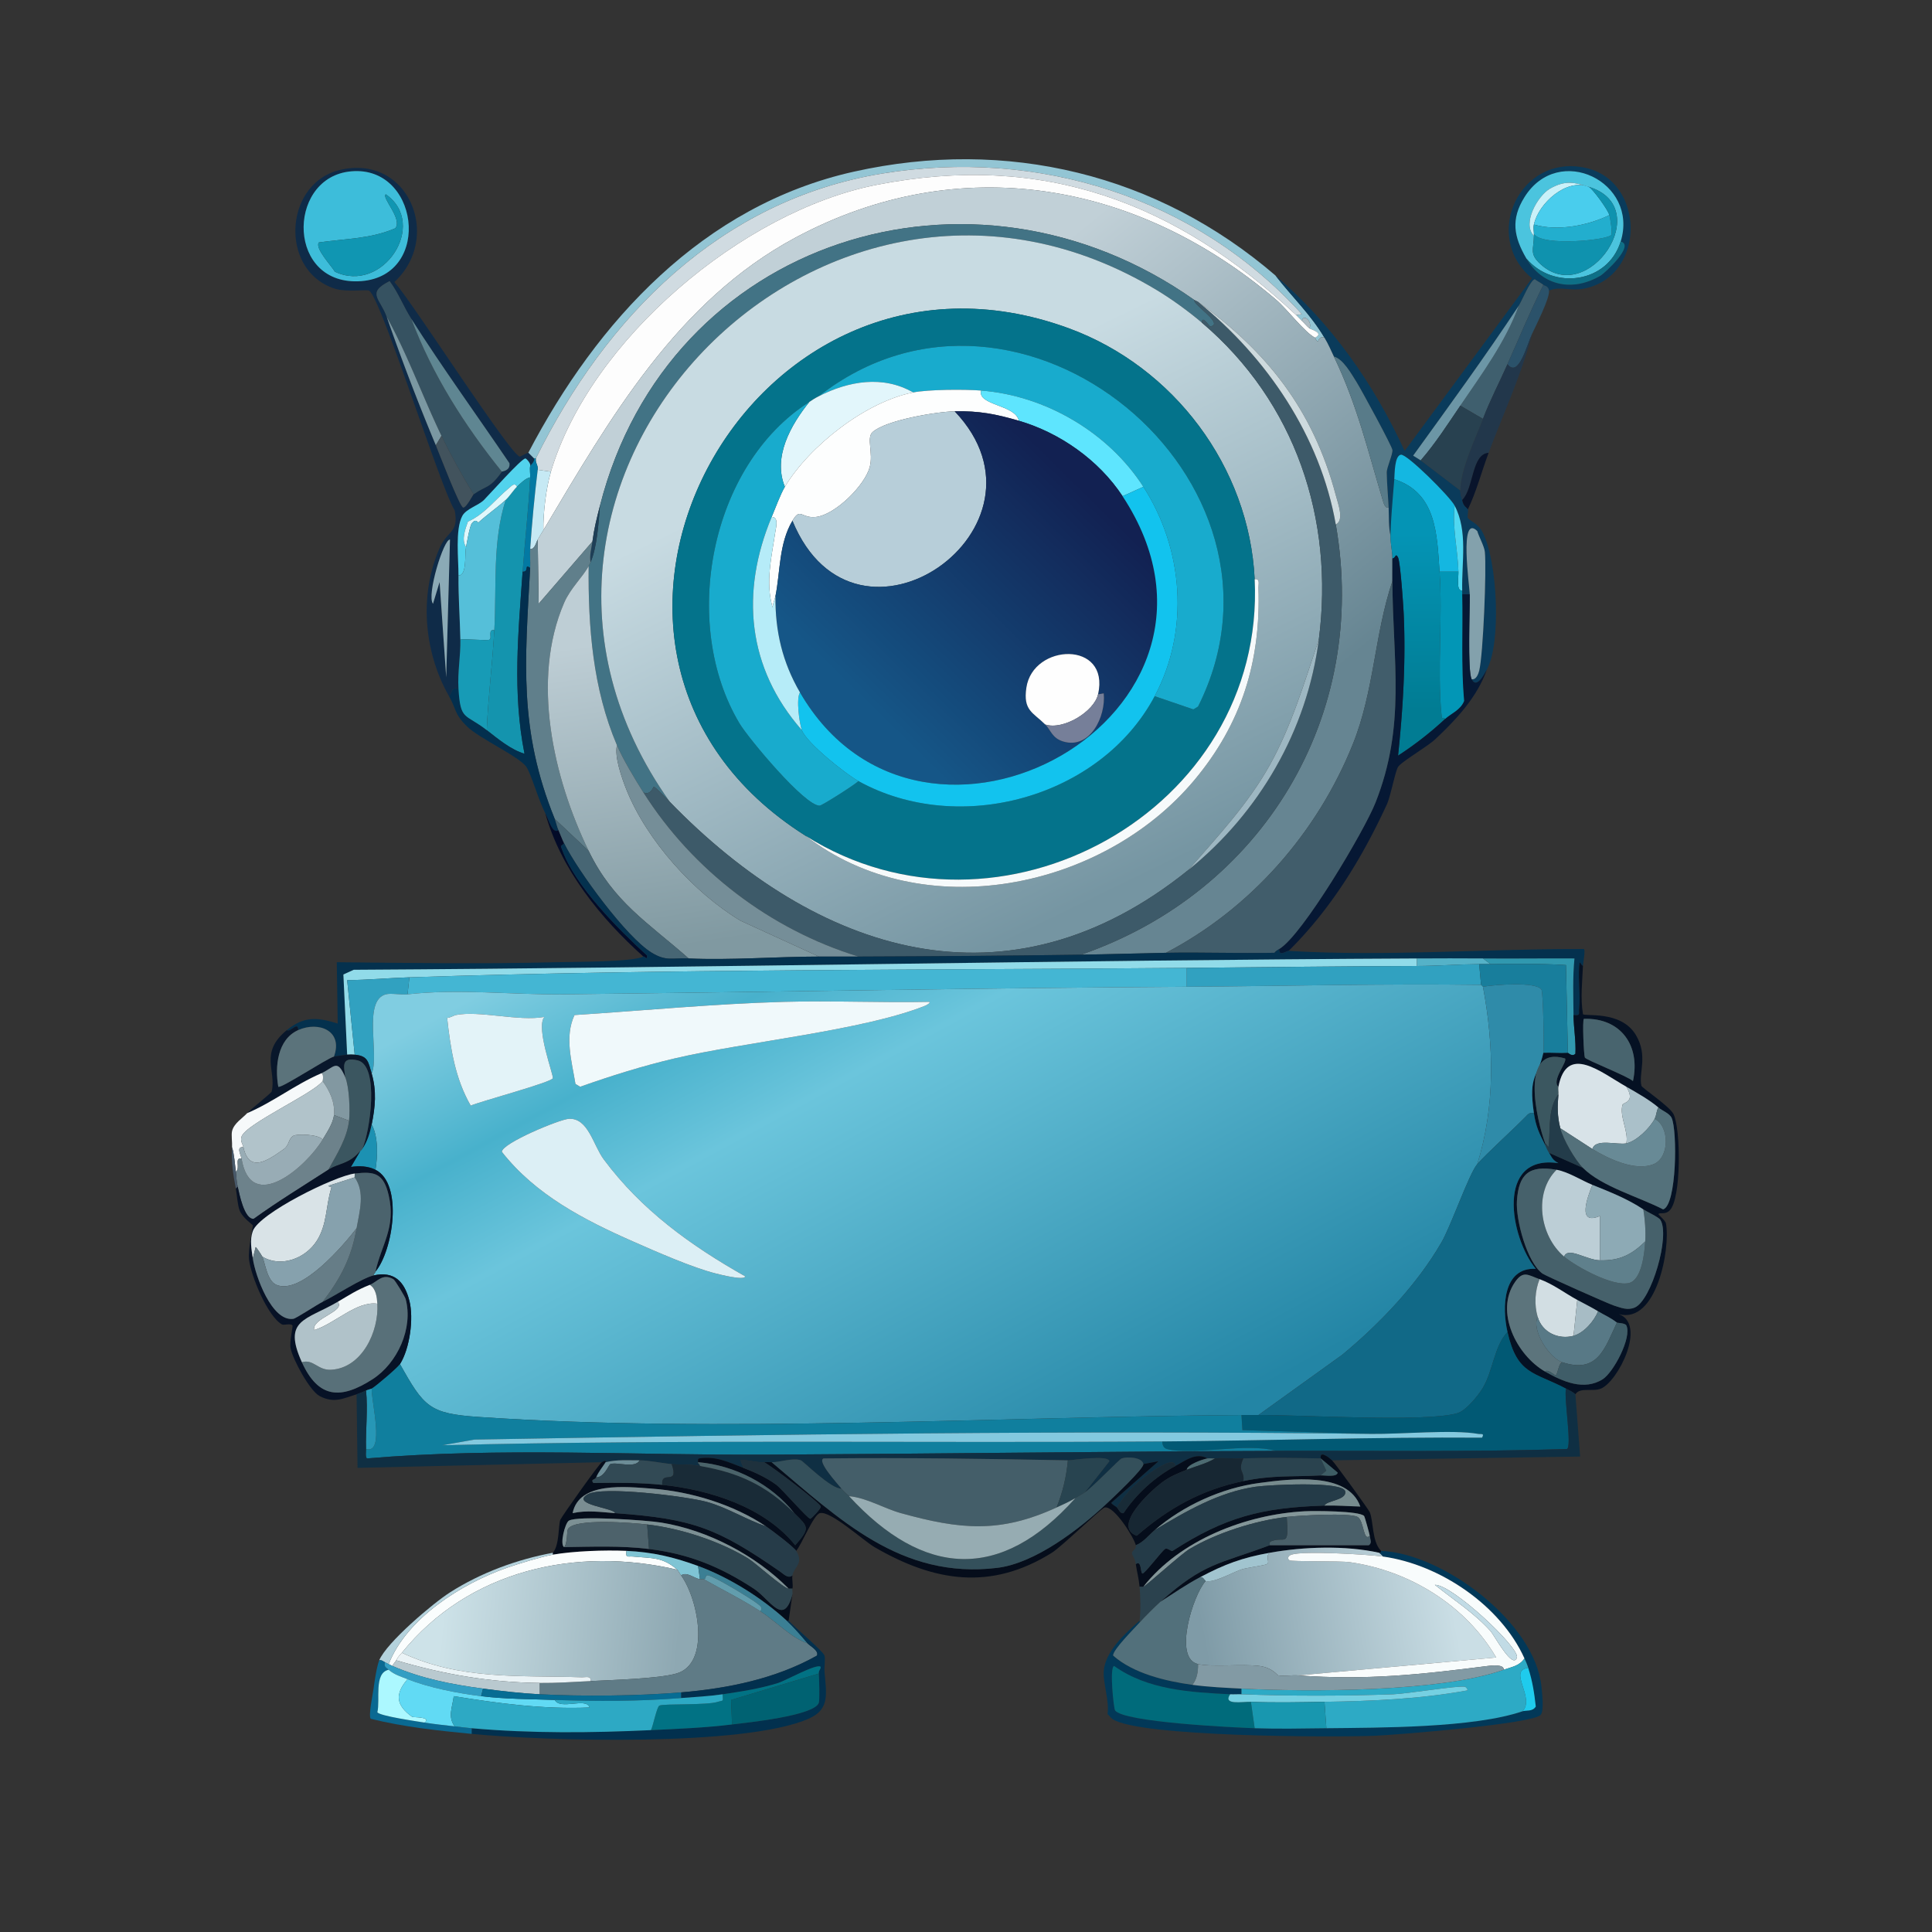 <svg xmlns="http://www.w3.org/2000/svg" width="1024" height="1024"><rect width="100%" height="100%" fill="#333333" stroke="none"/><defs><linearGradient id="a" x1="415.871" x2="615.483" y1="186.141" y2="431.112" gradientUnits="userSpaceOnUse"><stop offset="15.19%" style="stop-color:#c1d0d7"/><stop offset="100%" style="stop-color:#668592"/></linearGradient></defs><defs><linearGradient id="b" x1="438.637" x2="587.667" y1="167.102" y2="473.812" gradientUnits="userSpaceOnUse"><stop offset="19.355%" style="stop-color:#c8dbe2"/><stop offset="100%" style="stop-color:#7595a2"/></linearGradient></defs><defs><linearGradient id="c" x1="571.704" x2="458.293" y1="256.601" y2="372.281" gradientUnits="userSpaceOnUse"><stop offset="0%" style="stop-color:#122152"/><stop offset="100%" style="stop-color:#155687"/></linearGradient></defs><defs><linearGradient id="d" x1="751.439" x2="752.604" y1="282.709" y2="376.701" gradientUnits="userSpaceOnUse"><stop offset="0%" style="stop-color:#0494b5"/><stop offset="100%" style="stop-color:#017c93"/></linearGradient></defs><defs><linearGradient id="e" x1="351.394" x2="376.615" y1="335.506" y2="499.579" gradientUnits="userSpaceOnUse"><stop offset="0%" style="stop-color:#beced5"/><stop offset="100%" style="stop-color:#8099a1"/></linearGradient></defs><defs><linearGradient id="f" x1="392.669" x2="575.487" y1="451.09" y2="786.503" gradientUnits="userSpaceOnUse"><stop offset="0%" style="stop-color:#80cde1"/><stop offset="18.586%" style="stop-color:#48b1cc"/><stop offset="34.555%" style="stop-color:#6bc5dc"/><stop offset="100%" style="stop-color:#2385a5"/></linearGradient></defs><defs><linearGradient id="g" x1="768.436" x2="637.785" y1="843.655" y2="868.541" gradientUnits="userSpaceOnUse"><stop offset="0%" style="stop-color:#cadee5"/><stop offset="100%" style="stop-color:#7f9ba7"/></linearGradient></defs><defs><linearGradient id="h" x1="234.635" x2="360.09" y1="854.146" y2="865.855" gradientUnits="userSpaceOnUse"><stop offset="0%" style="stop-color:#cde2e8"/><stop offset="100%" style="stop-color:#8ea8b2"/></linearGradient></defs><path fill="#93c5d4" d="M676 146c8.928 11.537 18.618 20.54 26 33-2.796-1.141-3.299 2.008-3.5 2-.699-.029-1.389-1.943-1.5-2 5.106-2.56-2.259-4.359-3-5 1.825-2.917-2.892-8.165-4-4-1.083-.997-1.995-2.057-3-3l3-.5C633.762 104.51 550.103 78.399 467.5 92c-85.814 14.13-146.261 75.811-183.5 151h-1l-3-3c36.559-69.946 92.637-131.133 172.5-149 81.003-18.122 161.087 1.272 223.5 55"/><path fill="#d0dbe1" d="M687 167c-63.663-59.709-134.071-86.408-222.5-69-70.846 13.946-151.679 82.05-172.5 152l-7-1c.303-2.453-1.368-3.634-1-6 37.239-75.189 97.686-136.87 183.5-151 82.603-13.601 166.262 12.51 222.5 74.5z"/><path fill="#0a3b5b" d="M821 154c-.361-2.523-2.434-2.515-3-3-1.344-1.151-3.122-1.879-4.5-3-2.34.324-7.046 11.802-8.5 14-17.872 27.006-37.031 53.251-56 79.5l4 2.5 21 16c-.013 2.668.691 3.324 1 5 .667 3.619 2.335 3.738 3 5 .419.795-.42 3.748 0 4.5.988 1.769 5.189 2.422 8 8 7.651 15.186 9.844 58.325 2 72.5-1.509 2.728-5.444 10.25-8 5 2.425.5 3.608-2.94 4-4.5 2.138-8.509 3.941-53.963 3-63-.313-3.003-3.108-7.891-4-11-9.772-9.8-4.067 29.559-4 33.5h-4c-.015-.661.014-1.339 0-2-.331-15.358 3.091-31.433-4-45-2.529-4.838-25.373-27.553-28.5-27-3.44.609-3.276 10.176-3.5 13-.664 8.362-1.91 22.11-2 30-1.108-4.979-.772-9.964-1-15-.277-6.132-.906-12.403-1-18.5-.043-2.805 3.223-9.509 3-12-.181-2.027-16.537-32.092-19-36-2.488-3.948-7.151-12.366-12-13.5-1.868-3.886-2.643-6.022-5-10-7.382-12.46-17.072-21.463-26-33 29.949 25.782 52.021 57.173 68.5 93l67.5-91.5c-26.823-22.085-6.587-66.291 28.5-58.5 31.509 6.997 32.207 57.44-1 64-7.12 1.407-12.466-1.441-18.5 1m-12-17c8.31 14.342 24.366 18.043 39.5 9 1.996-1.193 18.287-16.105 10.5-18 9.73-31.47-32.903-52.527-51-23.5-7.369 11.82-5.654 21.015 1 32.5"/><path fill="#0f2b48" d="m280 240 3 3c.687 1.513-1.955 3.781-2 4 .552-1.194-1.959-3.939-2.5-4-1.958-.221-18.929 18.927-22 22-2.936 2.938-9.48 4.677-11.5 8.5-3.833 7.253-1.926 23.091-2 31.5-.1 11.425.764 22.643 1 34 .181 8.706-1.535 17.195-1 26-3.995-.761-3.203 1.8-5 4-12.962-22.738-16.223-52.721-5-78.5 4.141-9.511 10.32-7.885 8-20-7.844-12.571-39.583-114.43-45.5-116.5-1.637-.573-12.192.853-18-1-29.575-9.434-27.14-56.12 3-63 36.177-8.258 54.031 35.928 28.5 59.5 9.13 9.816 60.984 91.066 66.5 92.5.238.062 3.573-1.857 4.5-2M184.5 91c-32.707 4.582-32.301 60.988 7 58 38.276-2.91 30.466-63.248-7-58m20.5 77a1183 1183 0 0 0 26 68c1.72 4.118 12.7 32.815 14.5 33 1.656.17 5.136-6.744 5.5-7 6.95-4.892 8.411-2.76 15-12 .175-.245 4.604-.418 4-4.5-17.309-25.494-35.437-50.515-52-76.5-4.112-6.452-6.871-13.81-11.5-20-12.566 6.319-4.879 9.264-1.5 19m33.5 118c-3.296-.463-12.518 29.59-9 34l3.5-11.5 3.5 50.5z"/><path fill="#4bc4de" d="M859 128c-6.844 22.136-35.666 25.956-50 9-6.654-11.485-8.369-20.68-1-32.5 18.097-29.027 60.73-7.97 51 23.5m-46-3c-.09 7.338-2.538 9.468 3.5 15 25.315 23.196 61.41-30.2 25.5-41-6.941-2.087-11.95-3.89-20.5 1-6.345 3.628-15.005 18.424-8.5 25"/><path fill="#3dbdda" d="M184.5 91c37.466-5.248 45.276 55.09 7 58-39.301 2.988-39.707-53.418-7-58m20 12c-2.506 1.624 9.073 13.141 5 18-13.268 5.658-25.787 5.408-40.5 7.5-2.259 3.01 6.749 12.49 8.5 15.5 25.431 12.106 49.706-25.181 27-41"/><path fill="#fdfdfd" d="M687 167c1.005.943 1.917 2.003 3 3 1.38 1.27 2.475 2.681 4 4 .741.641 8.106 2.44 3 5-5.477-2.781-14.885-15.206-20.5-20-73.287-62.573-167.889-79.768-255-33-62.706 33.666-98.338 95.949-133.5 155-.186-8.962 1.481-22.537 4-31 20.821-69.95 101.654-138.054 172.5-152 88.429-17.408 158.837 9.291 222.5 69"/><path fill="#c9f1f9" d="M842 99c-11.65-4.713-26.585 8.752-29 20-.428 1.993.061 3.957 0 5-.019.331.004.668 0 1-6.505-6.576 2.155-21.372 8.5-25 8.55-4.89 13.559-3.087 20.5-1"/><path fill="#49cded" d="M842 99c1.967.796 10.253 12.105 11 15-11.715 5.725-27.814 8.655-40 5 2.415-11.248 17.35-24.713 29-20"/><path fill="#0f92ae" d="M813 125c.004-.332-.019-.669 0-1 4.63 6.823 39.372 3.188 41 .5.688-1.137-.504-8.578-1-10.5-.747-2.895-9.033-14.204-11-15 35.91 10.8-.185 64.196-25.5 41-6.038-5.532-3.59-7.662-3.5-15"/><path fill="url(#a)" d="M697 179c.111.057.801 1.971 1.5 2 .201.008.704-3.141 3.5-2 2.357 3.978 3.132 6.114 5 10 12.387 25.767 17.901 49.637 26 76.5.364 1.208 1.185 4.104 3 3.5.228 5.036-.108 10.021 1 15-.05 4.395.976 7.861 1 12 .023 3.988-.017 8.012 0 12-9.605 28.803-9.626 58.227-21 86.5-18.907 46.999-54.152 87.096-99 110.5-14.966.293-29.994.777-45 1 96.235-33.259 152.758-126.586 135-228 4.566-2.237 1.241-10.818 0-15.5-12.196-46.017-36.971-76.436-73-102.5-.394-.285-1.596-.715-2-1-117.927-83.256-278.948-32.464-315 109-1.755 6.887-3.048 11.809-4 19l-28.5 33-.5-34c.968-1.714 2.002-3.324 3-5 35.162-59.051 70.794-121.334 133.5-155 87.111-46.768 181.713-29.573 255 33 5.615 4.794 15.023 17.219 20.5 20" style="fill:url(#a)"/>/&gt;<path fill="#1096b2" d="M204.5 103c22.706 15.819-1.569 53.106-27 41-1.751-3.01-10.759-12.49-8.5-15.5 14.713-2.092 27.232-1.842 40.5-7.5 4.073-4.859-7.506-16.376-5-18"/><path fill="#22aece" d="M853 114c.496 1.922 1.688 9.363 1 10.5-1.628 2.688-36.37 6.323-41-.5.061-1.043-.428-3.007 0-5 12.186 3.655 28.285.725 40-5"/><path fill="#427385" d="M633 159c-1.008 2.333 16.133 12.781 8.5 14-.598.096-4.387-6.346-4.5-2-6.946-5.901-15.698-12.272-23.5-17C437.001 47.034 234.79 255.667 355 425c-1.886-1.944-7.852-8.13-8.5-8-.307.062-1.582 4.678-5.5 3-4.468-7.047-10.796-17.494-14-25-12.782-29.945-15.327-62.731-15-95 .345-.66.692-1.314 1-2 3.447-7.683 4.324-21.403 5-30 36.052-141.464 197.073-192.256 315-109"/><path fill="url(#b)" d="M637 171c49.55 42.101 70.26 104.035 62 168-7.647 22.554-14.342 45.559-26 66.5-11.507 20.669-27.661 37.893-43 55.5-96.181 77.652-197.232 44.146-275-36-120.21-169.333 82.001-377.966 258.5-271 7.802 4.728 16.554 11.099 23.5 17M427 443c61.957 47.92 157.352 28.623 206-29.5 25.063-29.944 35.315-63.024 34-102-.062-1.828 1.009-4.935-2-4.5-2.863-59.522-42.914-112.613-98.5-133C396.235 111.551 272.177 345.36 427 443" style="fill:url(#b)"/>/&gt;<path fill="#0e7087" d="M809 137c14.334 16.956 43.156 13.136 50-9 7.787 1.895-8.504 16.807-10.5 18-15.134 9.043-31.19 5.342-39.5-9"/><path fill="#3f5f6e" d="M818 151c-6.817 13.746-12.795 27.97-19 42-4.263 9.637-9.256 19.112-13 29l-12-7c11.441-16.839 24.019-33.788 31-53 1.454-2.198 6.16-13.676 8.5-14 1.378 1.121 3.156 1.849 4.5 3"/><path fill="#365261" d="M218 169c11.036 29.47 28.324 56.624 48 81-6.589 9.24-8.05 7.108-15 12-6.068-9.848-11.992-20.597-17-31-9.993-20.756-17.838-42.825-29-63-3.379-9.736-11.066-12.681 1.5-19 4.629 6.19 7.388 13.548 11.5 20"/><path fill="#2b526a" d="M821 154c.558 3.903-6.992 18.636-9 23-2.759 5.997-7.154 23.652-13 16 6.205-14.03 12.183-28.254 19-42 .566.485 2.639.477 3 3"/><path fill="#3d5a69" d="M635 160c36.446 29.412 64.801 71.176 73 118 17.758 101.414-38.765 194.741-135 228-39.326.585-78.662.846-118 1-46.763-14.356-87.856-45.769-114-87 3.918 1.678 5.193-2.938 5.5-3 .648-.13 6.614 6.056 8.5 8 77.768 80.146 178.819 113.652 275 36 37.472-30.253 62.807-74.044 69-122 8.26-63.965-12.45-125.899-62-168 .113-4.346 3.902 2.096 4.5 2 7.633-1.219-9.508-11.667-8.5-14 .404.285 1.606.715 2 1"/><path fill="#cddade" d="M708 278c-8.199-46.824-36.554-88.588-73-118 36.029 26.064 60.804 56.483 73 102.5 1.241 4.682 4.566 13.263 0 15.5"/><path fill="#6c96a6" d="M774 215c-6.683 9.835-13.183 20.001-21 29l-4-2.5c18.969-26.249 38.128-52.494 56-79.5-6.981 19.212-19.559 36.161-31 53"/><path fill="#04738b" d="M665 307c5.919 123.041-135.867 200.41-238 136-154.823-97.64-30.765-331.449 139.5-269 55.586 20.387 95.637 73.478 98.5 133m-231-97c-2.653 1.355-2.769 1.583-5 3-52.985 33.653-68.547 117.878-37 170.5 4.679 7.804 34.734 43.919 42.5 43.5 1.212-.065 18.277-10.861 20.5-13 53.103 29.378 128.3 8.952 157-45l20.5 7 2.5-1.5c60.301-120.378-94.79-247.832-201-164.5"/><path fill="#7b98a2" d="m234 231-3 5a1183 1183 0 0 1-26-68c11.162 20.175 19.007 42.244 29 63"/><path fill="#acbbc3" d="M694 174c-1.525-1.319-2.62-2.73-4-4 1.108-4.165 5.825 1.083 4 4"/><path fill="#5f8692" d="M266 250c-19.676-24.376-36.964-51.53-48-81 16.563 25.985 34.691 51.006 52 76.5.604 4.082-3.825 4.255-4 4.5"/><path fill="#22374b" d="M789 240c-9.099.582-7.833 18.922-14 25-.309-1.676-1.013-2.332-1-5 .055-11.226 7.952-27.31 12-38 3.744-9.888 8.737-19.363 13-29 5.846 7.652 10.241-10.003 13-16-5.568 21.706-15.164 42.134-23 63"/><path fill="#18abcd" d="M612 369c18.69-35.134 15.197-78.052-6-111-18.511-28.773-51.862-48.378-86-51-9.069-.697-27.926-.579-36 1-16.057-9.246-34.31-6.016-50 2 106.21-83.332 261.301 44.122 201 164.5l-2.5 1.5z"/><path fill="#587b89" d="M736 269c-1.815.604-2.636-2.292-3-3.5-8.099-26.863-13.613-50.733-26-76.5 4.849 1.134 9.512 9.552 12 13.5 2.463 3.908 18.819 33.973 19 36 .223 2.491-3.043 9.195-3 12 .094 6.097.723 12.368 1 18.5"/><path fill="#e2f6fb" d="M484 208c-25.108 4.91-54.954 28.301-68 50-6.506-15.784 3.153-32.824 13-45 2.231-1.417 2.347-1.645 5-3 15.69-8.016 33.943-11.246 50-2"/><path fill="#fdfefe" d="M520 207c-2.025 7.912 18.403 7.474 20 16-12.151-3.537-21.083-5.289-34-5-9.726.217-36.542 4.708-43.5 11-3.416 3.089.477 11.022-1.5 18.5-2.579 9.754-18.252 25.301-28.5 26.5-7.88.922-8.146-5.327-12.5 2-7.233 12.173-6.391 27.096-9 40-.31 1.531-1.402 3.966-1.5 6-3.934-13.514-.48-27.096 1.5-40.5.229-1.551 1.934-7.617-2-7.5 1.809-4.344 4.758-12.271 7-16 13.046-21.699 42.892-45.09 68-50 8.074-1.579 26.931-1.697 36-1"/><path fill="#5ee5fe" d="m606 258-11 5c-12.584-19.138-33.31-33.687-55-40-1.597-8.526-22.025-8.088-20-16 34.138 2.622 67.489 22.227 86 51"/><path fill="#18abcd" d="M429 213c-9.847 12.176-19.506 29.216-13 45-2.242 3.729-5.191 11.656-7 16-16.648 39.964-12.97 80.007 16 113 2.476 6.78 23.326 23.308 30 27-2.223 2.139-19.288 12.935-20.5 13-7.766.419-37.821-35.696-42.5-43.5-31.547-52.622-15.985-136.847 37-170.5"/><path fill="#284150" d="M786 222c-4.048 10.69-11.945 26.774-12 38l-21-16c7.817-8.999 14.317-19.165 21-29z"/><path fill="#b7ced9" d="M506 218c58.475 61.362-52.476 139.574-86 58 4.354-7.327 4.62-1.078 12.5-2 10.248-1.199 25.921-16.746 28.5-26.5 1.977-7.478-1.916-15.411 1.5-18.5 6.958-6.292 33.774-10.783 43.5-11"/><path fill="url(#c)" d="M540 223c21.69 6.313 42.416 20.862 55 40 76.102 115.741-105.885 216.16-171 104-9.293-16.007-13.171-32.387-13-51 2.609-12.904 1.767-27.827 9-40 33.524 81.574 144.475 3.362 86-58 12.917-.289 21.849 1.463 34 5m14 161c2.936 2.902 3.594 7.21 9.5 9 14.213 4.309 22.735-13.146 21.5-25.5l-3 .5c6.445-28.614-34.511-27.125-38-3.5-1.787 12.102 3.435 13.01 10 19.5" style="fill:url(#c)"/>/&gt;<path fill="#42535d" d="M251 262c-.364.256-3.844 7.17-5.5 7-1.8-.185-12.78-28.882-14.5-33l3-5c5.008 10.403 10.932 21.152 17 31"/><path fill="#09142b" d="M789 240c-3.731 9.935-6.388 20.385-11 30-.665-1.262-2.333-1.381-3-5 6.167-6.078 4.901-24.418 14-25"/><path fill="#14b7e1" d="M771 268c-1.345 11.77 1.66 23.159 2 35h-10c-1.385-19.767-1.576-41.782-24-49 .224-2.824.06-12.391 3.5-13 3.127-.553 25.971 22.162 28.5 27"/><path fill="#52d3ed" d="M281 247c-.332 1.62.095 4.129 0 6-2.394.416-5.291 3.331-7 5-1.19-2.484-2.845-.436-4 .5-7.268 5.891-12.862 13.843-22 18-1.415 4.039-3.564 9.375-1 13.5-.772 3.891.599 15.166-4 15 .074-8.409-1.833-24.247 2-31.5 2.02-3.823 8.564-5.562 11.5-8.5 3.071-3.073 20.042-22.221 22-22 .541.061 3.052 2.806 2.5 4"/><path fill="#0379a3" d="M285 249c-1.684 13.646-3.055 28.3-4 42-.227 3.294.182 6.699 0 10-3.385-2.45-.375 2.27-4 2 1.196-16.749 3.15-33.201 4-50 .095-1.871-.332-4.38 0-6 .045-.219 2.687-2.487 2-4h1c-.368 2.366 1.303 3.547 1 6"/><path fill="#c6e9f4" d="M292 250c-2.519 8.463-4.186 22.038-4 31-.998 1.676-2.032 3.286-3 5-.953 1.686-1.552 5.205-4 5 .945-13.7 2.316-28.354 4-42z"/><path fill="#1494ae" d="M281 253c-.85 16.799-2.804 33.251-4 50-2.312 32.394-5.428 64.244 1 96.5-7.192-2.094-14.181-7.969-20-12.5.699-17.619 3.031-35.382 4-53 1.268-23.053-1.09-46.618 6-69 2.118-1.925 3.937-4.986 6-7 1.709-1.669 4.606-4.584 7-5"/><path fill="url(#d)" d="M763 303c1.694 24.185-1.28 51.972 1 75.5.394 4.066.441.816 2 2.5a183.3 183.3 0 0 1-25 19.5c2.623-24.79 4.137-50.017 3-75-.207-4.556-1.777-27.539-3-30-1.355-2.727-1.293.438-3 .5-.024-4.139-1.05-7.605-1-12 .09-7.89 1.336-21.638 2-30 22.424 7.218 22.615 29.233 24 49" style="fill:url(#d)"/>/&gt;<path fill="#dff8fc" d="M274 258c-2.063 2.014-3.882 5.075-6 7-4.536 4.122-9.891 7.778-14.5 12-.13.119-1.244-2.529-3.5.5-1.044 1.402-2.504 10-3 12.5-2.564-4.125-.415-9.461 1-13.5 9.138-4.157 14.732-12.109 22-18 1.155-.936 2.81-2.984 4-.5"/><path fill="#12c3ee" d="M606 258c21.197 32.948 24.69 75.866 6 111-28.7 53.952-103.897 74.378-157 45-6.674-3.692-27.524-20.22-30-27-1.281-3.509-3.127-16.666-1-20 65.115 112.16 247.102 11.741 171-104z"/><path fill="#55bfd9" d="M268 265c-7.09 22.382-4.732 45.947-6 69-3.631-.527-1.035 4.025-2.5 5-1.134.755-12.901-.559-15.5 0-.236-11.357-1.1-22.575-1-34 4.599.166 3.228-11.109 4-15 .496-2.5 1.956-11.098 3-12.5 2.256-3.029 3.37-.381 3.5-.5 4.609-4.222 9.964-7.878 14.5-12"/><path fill="#1e3f57" d="M313 298c-.653-3.839.517-7.352 1-11 .952-7.191 2.245-12.113 4-19-.676 8.597-1.553 22.317-5 30"/><path fill="#4fd7f1" d="M775 313c-3.297.354-1.911-6.9-2-10-.34-11.841-3.345-23.23-2-35 7.091 13.567 3.669 29.642 4 45"/><path fill="#b6ecf8" d="M411 316c-.171 18.613 3.707 34.993 13 51-2.127 3.334-.281 16.491 1 20-28.97-32.993-32.648-73.036-16-113 3.934-.117 2.229 5.949 2 7.5-1.98 13.404-5.434 26.986-1.5 40.5.098-2.034 1.19-4.469 1.5-6"/><path fill="#83a1ac" d="M780 360c-2.235-4.591-.868-37.206-1-45-.067-3.941-5.772-43.3 4-33.5.892 3.109 3.687 7.997 4 11 .941 9.037-.862 54.491-3 63-.392 1.56-1.575 5-4 4.5"/><path fill="#8baab6" d="m238.5 286-2 73-3.5-50.5-3.5 11.5c-3.518-4.41 5.704-34.463 9-34"/><path fill="#607f8b" d="M314 287c-.483 3.648-1.653 7.161-1 11-.308.686-.655 1.34-1 2-2.962 5.677-9.624 11.678-13 19.5-17.611 40.806-5.74 92.846 13 131.5l-18-17c-19.131-47.208-15.745-83.184-13-133 .182-3.301-.227-6.706 0-10 2.448.205 3.047-3.314 4-5l.5 34z"/><path fill="#061834" d="M766 381c2.99-2.787 8.196-4.699 10-9.5-1.66-18.803-.586-37.675-1-56.5h4c.132 7.794-1.235 40.409 1 45 2.556 5.25 6.491-2.272 8-5-5.011 14.358-15.999 26.242-27.5 37-3.789 3.544-17.914 11.89-19.5 14.5-1.575 2.592-3.918 15.493-6 20-13.16 28.493-29.575 55.334-52 77.5-1.045-.062-5.322 3.255-5-1 12.319-7.288 45.098-62.621 51-77.5 16.303-41.103 9.183-75.227 9-117.5-.017-3.988.023-8.012 0-12 1.707-.062 1.645-3.227 3-.5 1.223 2.461 2.793 25.444 3 30 1.137 24.983-.377 50.21-3 75a183.3 183.3 0 0 0 25-19.5"/><path fill="#032f4e" d="M281 301c-2.745 49.816-6.131 85.792 13 133 .693 1.709 1.263 4.348 2 6-3.243 2.262-5.214-5.616-7-9-3.564-6.754-7.336-20.532-10-24.5-3.676-5.477-24.906-15.023-31.5-21.5-6.832-6.71-5.609-9.174-9.5-16 1.797-2.2 1.005-4.761 5-4 1.047 17.213 3.418 12.981 15 22 5.819 4.531 12.808 10.406 20 12.5-6.428-32.256-3.312-64.106-1-96.5 3.625.27.615-4.45 4-2"/><path fill="url(#e)" d="M327 395c-1.448 5.945 2.551 17.388 5 23.5 10.808 26.974 35.722 54.598 60.5 69.5l41.5 19c-22.507.023-46.965 2.001-69 1-21.73-19.154-39.853-29.882-53-57-18.74-38.654-30.611-90.694-13-131.5 3.376-7.822 10.038-13.823 13-19.5-.327 32.269 2.218 65.055 15 95" style="fill:url(#e)"/>/&gt;<path fill="#0296b6" d="M773 303c.089 3.1-1.297 10.354 2 10 .014.661-.015 1.339 0 2 .414 18.825-.66 37.697 1 56.5-1.804 4.801-7.01 6.713-10 9.5-1.559-1.684-1.606 1.566-2-2.5-2.28-23.528.694-51.315-1-75.5z"/><path fill="#f6fafb" d="M427 443c102.133 64.41 243.919-12.959 238-136 3.009-.435 1.938 2.672 2 4.5 1.315 38.976-8.937 72.056-34 102-48.648 58.123-144.043 77.42-206 29.5"/><path fill="#415d6b" d="M678 503c-.98.58-1.805 1.07-2.5 2-19.132.381-38.471-.373-57.5 0 44.848-23.404 80.093-63.501 99-110.5 11.374-28.273 11.395-57.697 21-86.5.183 42.273 7.303 76.397-9 117.5-5.902 14.879-38.681 70.212-51 77.5"/><path fill="#179bb6" d="M262 334c-.969 17.618-3.301 35.381-4 53-11.582-9.019-13.953-4.787-15-22-.535-8.805 1.181-17.294 1-26 2.599-.559 14.366.755 15.5 0 1.465-.975-1.131-5.527 2.5-5"/><path fill="#9db7c2" d="M630 461c15.339-17.607 31.493-34.831 43-55.5 11.658-20.941 18.353-43.946 26-66.5-6.193 47.956-31.528 91.747-69 122"/><path fill="#fefefe" d="M582 368c-2.06 9.147-18.458 19.148-28 16-6.565-6.49-11.787-7.398-10-19.5 3.489-23.625 44.445-25.114 38 3.5"/><path fill="#767f99" d="M554 384c9.542 3.148 25.94-6.853 28-16l3-.5c1.235 12.354-7.287 29.809-21.5 25.5-5.906-1.79-6.564-6.098-9.5-9"/><path fill="#758e98" d="M341 420c26.144 41.231 67.237 72.644 114 87-6.987.027-14.013-.007-21 0l-41.5-19c-24.778-14.902-49.692-42.526-60.5-69.5-2.449-6.112-6.448-17.555-5-23.5 3.204 7.506 9.532 17.953 14 25"/><path fill="#030b28" d="M296 440c.996 2.233 1.94 4.87 3 7-1.979 2.027-2.064.532-1 3.5 6.91 19.271 29.951 42.21 45 56 .049 2.894-1.36.159-2 .5-22.716-20.366-43.771-46.277-52-76 1.786 3.384 3.757 11.262 7 9"/><path fill="#476674" d="M312 451c13.147 27.118 31.27 37.846 53 57-8.693-.395-11.799 1.665-19.5-3-13.586-8.231-39.183-43.297-46.5-58-1.06-2.13-2.004-4.767-3-7-.737-1.652-1.307-4.291-2-6z"/><path fill="#04314e" d="M365 508c22.035 1.001 46.493-.977 69-1 6.987-.007 14.013.027 21 0 39.338-.154 78.674-.415 118-1 15.006-.223 30.034-.707 45-1 19.029-.373 38.368.381 57.5 0 .695-.93 1.52-1.42 2.5-2-.322 4.255 3.955.938 5 1 52.044 3.083 104.471-1.191 156.5-1 .91.563-.429 7.321-.5 9-1.599-1.007-1.668-3.871-2 .5-.537 7.066.744 15.085 0 22-.29 2.701 1.017 3.965-3 3.5-.09-10.066-.493-19.954.5-30-16.163-.105-32.35.142-48.5 0-11.644-.102-23.355-.055-35 0-187.825.883-375.716 4.912-563.5 6l-5.5 2.5 2 42.5c-.387.02-6.659.907-7 1 5.009-13.618-7.999-18.942-19-14 .057-5.059-4.159 1.39-6 0 9.216-7.52 16.151-6.845 27-3.5l-.5-32.5c38.644.404 77.354.977 116 0 9.361-.237 41.044-.091 46.5-3 .64-.341 2.049 2.394 2-.5-15.049-13.79-38.09-36.729-45-56-1.064-2.968-.979-1.473 1-3.5 7.317 14.703 32.914 49.769 46.5 58 7.701 4.665 10.807 2.605 19.5 3"/><path fill="#91dbe9" d="M751 508v4c-40.676.111-81.354.641-122 1-137.126 1.21-274.985.511-412 5-10.914.358-22.029 1.389-33 1.5l4 39.5c-1.272-.119-2.718-.065-4 0l-2-42.5 5.5-2.5c187.784-1.088 375.675-5.117 563.5-6"/><path fill="#55b2c8" d="m786 508 4 3c-1.989.014-4.011-.016-6 0-10.885.085-22.003.97-33 1v-4c11.645-.055 23.356-.102 35 0"/><path fill="#3098af" d="M834 538c.061 6.893 1.355 13.581 1 20.5-1.764 1.823-3.799-.513-4-.5l-1-46.5c-13.29-.843-26.697-.594-40-.5l-4-3c16.15.142 32.337-.105 48.5 0-.993 10.046-.59 19.934-.5 30"/><path fill="#051123" d="M839 512c-.362 8.598-1.4 16.86 0 25.5.571 1.464 20.035-2.219 28 11 6.684 11.093 1.344 20.351 3 27 .274 1.1 14.923 10.851 17 15 3.898 7.786 4.185 44.772-2 51-2.538 2.556-5.156.848-6 2-.189.258 3.697 3.32 4 5 2.416 13.404-4.992 53.467-25 48 14.941 5.482-.492 35.849-9.5 39.5-4.4 1.783-11.085-.901-13.5 3-1.991-1.676-2.994-1.941-5-3-17.057-9.002-25.825-7.267-31-30-2.984-13.111-2.43-34.379 15-33.5-13.663-16.455-21.474-60.963 12-56-3.125-1.692-3.342-2.847-5-5.5l18 8c9.839 9.918 29.822 15.443 42.5 22 7.234-2.225 7.592-41.799 4.5-48.5-1.116-2.417-5.068-3.837-7-5.5-4.614-3.972-11.632-7.946-17-11-13.64-7.761-31.551-22.947-36 0-3.872-3.308 4.978-13.279 3.5-15-24.418-7.293-15.011 32.968-10.5 45v1c-3.177-6.38-4.923-9.664-6-17-3.024-20.591 2.088-18.581 5-32 4.298-.193 8.712.269 13 0 .201-.013 2.236 2.323 4 .5.355-6.919-.939-13.607-1-20.5 4.017.465 2.71-.799 3-3.5.744-6.915-.537-14.934 0-22 .332-4.371.401-1.507 2-.5m.5 28c-.887.633-.048 19.188.5 20.5.547 1.31 22.539 9.779 25.5 12.5 4.099-18.745-6.383-33.599-26-33M871 641c-8.308-5.58-17.769-9.266-27-13-5.847-2.365-12.77-6.904-19-8-14.487-2.548-20.078 2.193-21 16.5-.647 10.042 5.345 32.507 13.5 38.5 1.677 1.233 35.278 16.164 38 17 3.643 1.119 7.094 2.687 11 1 8.824-3.811 18.863-38.263 13.5-46.5-.939-1.443-7.248-4.323-9-5.5m-52 86c9.357 5.326 20.622 10.274 30.5 4 5.688-3.613 15.548-22.211 12.5-28.5-.62-1.28-4.72-1.285-5-1.5-3.835-2.943-6.221-3.718-10-6-3.8-2.294-7.181-3.93-11-6-6.562-3.558-12.865-8.451-20-11-6.034-2.155-8.631-4.8-13 1.5-10.878 15.685.889 38.899 16 47.5"/><path fill="#31a1c0" d="m784 511 1 11c-51.999-.729-104.029.686-156 1v-10c40.646-.359 81.324-.889 122-1 10.997-.03 22.115-.915 33-1"/><path fill="#187e9c" d="M790 511c13.303-.094 26.71-.343 40 .5l1 46.5c-4.288.269-8.702-.193-13 0 .466-2.149-.05-32.12-1-33.5-3.016-4.383-24.992-2.534-31-1.5l-1-1-1-11c1.989-.016 4.011.014 6 0"/><path fill="#44b6d3" d="M629 513v10c-110.199.666-220.346 2.77-330.5 4-27.75.31-54.781-3.055-82.5 0l1-9c137.015-4.489 274.874-3.79 412-5"/><path fill="#31a1c0" d="m217 518-1 9c-3.271.36-8.852-.713-11.5 0-12.403 3.341-3.247 32.139-7.5 42-1.838-6.348-1.994-9.344-9-10l-4-39.5c10.971-.111 22.086-1.142 33-1.5"/><path fill="url(#f)" d="m785 522 1 1c5.851 31.031 6.502 63.643-3 94-4.398 5.08-13.798 32.511-19 41.5-13.007 22.478-32.588 42.981-52.5 59.5L667 750c-3.013.025-6.028-.02-9 0-128.744.875-277.749 9.653-404.5 1-25.931-1.77-28.788-5.307-41.5-28 5.193-8.182 7.356-24.181 5-33.5-2.702-10.685-8.368-15.835-19-13.5-.007-.858.786-1.015 1-2 9.285-11.147 14.84-46.529 0-54 1.181-6.911 1.556-17.612-2-24 1.896-9.276 2.701-17.669 0-27 4.253-9.861-4.903-38.659 7.5-42 2.648-.713 8.229.36 11.5 0 27.719-3.055 54.75.31 82.5 0 110.154-1.23 220.301-3.334 330.5-4 51.971-.314 104.001-1.729 156-1m-369.5 9c-36.907 1.021-74.153 4.619-111 7-5.404 11.527-1.437 24.542.5 36.5l2.5 1.5c16.321-5.773 33.139-11.042 50-15 37.49-8.801 100.123-14.794 133-28 .18-.072 3.051-1.476 2-2-25.638.528-51.372-.709-77 0m-174 7c-.709.143-2.993 1.487-4.5 1.5 1.743 16.13 4.228 32.178 12.5 46.5 4.94-2.197 42.751-12.333 43.5-14.5.543-1.57-9.151-26.642-4.5-32.5-13.654 2.463-34.428-3.532-47-1m60 55c-4.967.275-35.531 12.985-35.5 17.5 17.749 22.716 43.605 36.114 69.5 47.5 12.235 5.38 31.47 13.887 44 17 1.666.414 15.1 3.908 15.5 1.5-28.907-16.308-54.988-35.119-75-62-5.594-7.514-8.209-22.07-18.5-21.5" style="fill:url(#f)"/>/&gt;<path fill="#2f8ba9" d="M818 558c-2.912 13.419-8.024 11.409-5 32-2.457-.46-3.019.492-4.5 2-6.618 6.739-20.989 19.789-25.5 25 9.502-30.357 8.851-62.969 3-94 6.008-1.034 27.984-2.883 31 1.5.95 1.38 1.466 31.351 1 33.5"/><path fill="#f0f9fb" d="M415.5 531c25.628-.709 51.362.528 77 0 1.051.524-1.82 1.928-2 2-32.877 13.206-95.51 19.199-133 28-16.861 3.958-33.679 9.227-50 15l-2.5-1.5c-1.937-11.958-5.904-24.973-.5-36.5 36.847-2.381 74.093-5.979 111-7"/><path fill="#e3f3f8" d="M241.5 538c12.572-2.532 33.346 3.463 47 1-4.651 5.858 5.043 30.93 4.5 32.5-.749 2.167-38.56 12.303-43.5 14.5-8.272-14.322-10.757-30.37-12.5-46.5 1.507-.013 3.791-1.357 4.5-1.5"/><path fill="#48646e" d="M839.5 540c19.617-.599 30.099 14.255 26 33-2.961-2.721-24.953-11.19-25.5-12.5-.548-1.312-1.387-19.867-.5-20.5"/><path fill="#09172b" d="M158 546c-10.972 4.929-12.369 19.354-10.5 30 1.393 1.115 25.624-14.947 29.5-16 .341-.093 6.613-.98 7-1 1.282-.065 2.728-.119 4 0 7.006.656 7.162 3.652 9 10 2.701 9.331 1.896 17.724 0 27-.932 4.558-2.287 9.133-5 13 4.001-8.621 9.347-44.33-2.5-47-8.87-1.999-7.195 3.245-6.5 9-4.348-10.407-6.007-5.02-13-2-13.676 5.905-25.351 15.213-39 21 2.182-2.353 12.791-10.616 13-11.5 2.585-10.925-6.701-20.503 8-32.5 1.841 1.39 6.057-5.059 6 0"/><path fill="#5b737b" d="M177 560c-3.876 1.053-28.107 17.115-29.5 16-1.869-10.646-.472-25.071 10.5-30 11.001-4.942 24.009.382 19 14"/><path fill="#3b5760" d="M826 576c-.226 1.163.112 2.706 0 4-5.426 7.012-4.401 17.63-5 25.5-.333 4.372-.401 1.506-2 .5-4.511-12.032-13.918-52.293 10.5-45 1.478 1.721-7.372 11.692-3.5 15"/><path fill="#3b5660" d="M192 609c-.642.914-.955.945-1 1-5.94 7.191-11.522 6.462-17 10 4.421-7.957 9.957-16.762 11-26 .616-5.461.105-17.96-2-23-.695-5.755-2.37-10.999 6.5-9 11.847 2.67 6.501 38.379 2.5 47"/><path fill="#d8e3e8" d="M862 576c5.057 8.255-1.638 8.32-2 9.5-1.859 6.052 3.301 14.14 2 20.5-4.818.958-16.424-2.79-18 3l-17-11c-1.633-6.336-1.559-11.552-1-18 .112-1.294-.226-2.837 0-4 4.449-22.947 22.36-7.761 36 0"/><path fill="#8298a1" d="M183 571c2.105 5.04 2.616 17.539 2 23l-8-3c.634-6.69-2.179-12.749-6-18 .153-.209.715-4.705-1-4 6.993-3.02 8.652-8.407 13 2"/><path fill="#f6f9fa" d="M170 569c1.715-.705 1.153 3.791 1 4-4.831 6.591-40.87 22.732-43 29.5-.725 2.305.663 3.93 1 5.5-4.027-.252-1.334 3.972-1 6-4.048-.509-.36 5.146-3 7-.518-4.228-.825-8.936-2-13 .151-2.503-.493-6.433 0-8.5.986-4.136 5.475-6.777 8-9.5 13.649-5.787 25.324-15.095 39-21"/><path fill="#b1c3ca" d="M177 591c-.409 4.318-3.811 9.326-6 13-2.092-2.81-13.497-3.134-15.5-2-2.738 1.55-2.111 4.954-5 7-8.361 5.92-18.454 13.172-21.5-1-.337-1.57-1.725-3.195-1-5.5 2.13-6.768 38.169-22.909 43-29.5 3.821 5.251 6.634 11.31 6 18"/><path fill="#aac0c9" d="M879 587c-1.218 2.049-.866 3.759-2 6-2.445 4.835-9.737 11.954-15 13 1.301-6.36-3.859-14.448-2-20.5.362-1.18 7.057-1.245 2-9.5 5.368 3.054 12.386 7.028 17 11"/><path fill="#233c4a" d="M826 580c-.559 6.448-.633 11.664 1 18 1.491 5.783 7.771 16.737 12 21l-18-8c-1.114-1.783-1.264-2.523-2-4v-1c1.599 1.006 1.667 3.872 2-.5.599-7.87-.426-18.488 5-25.5"/><path fill="#54717b" d="M839 619c-4.229-4.263-10.509-15.217-12-21l17 11c8.419 5.151 22.762 12.02 32.5 8 8.498-3.509 8.447-20.027.5-24 1.134-2.241.782-3.951 2-6 1.932 1.663 5.884 3.083 7 5.5 3.092 6.701 2.734 46.275-4.5 48.5-12.678-6.557-32.661-12.082-42.5-22"/><path fill="#116987" d="M813 590c1.077 7.336 2.823 10.62 6 17 .736 1.477.886 2.217 2 4 1.658 2.653 1.875 3.808 5 5.5-33.474-4.963-25.663 39.545-12 56-17.43-.879-17.984 20.389-15 33.5-6.94 7.178-7.669 20.52-13 29.5-2.378 4.005-8.906 12.13-13.5 13.5-16.771 5.001-83.25.814-105.5 1l44.5-32c19.912-16.519 39.493-37.022 52.5-59.5 5.202-8.989 14.602-36.42 19-41.5 4.511-5.211 18.882-18.261 25.5-25 1.481-1.508 2.043-2.46 4.5-2"/><path fill="#6d828b" d="M185 594c-1.043 9.238-6.579 18.043-11 26-13.214 8.534-26.722 16.795-39.5 26-5.052.55-7.727-13.603-8.5-17-.714-3.139-.643-5.084-1-8 2.64-1.854-1.048-7.509 3-7 4.961 30.151 34.519 4.231 43-10 2.189-3.674 5.591-8.682 6-13z"/><path fill="#dceff5" d="M301.5 593c10.291-.57 12.906 13.986 18.5 21.5 20.012 26.881 46.093 45.692 75 62-.4 2.408-13.834-1.086-15.5-1.5-12.53-3.113-31.765-11.62-44-17-25.895-11.386-51.751-24.784-69.5-47.5-.031-4.515 30.533-17.225 35.5-17.5"/><path fill="#688a96" d="M844 609c1.576-5.79 13.182-2.042 18-3 5.263-1.046 12.555-8.165 15-13 7.947 3.973 7.998 20.491-.5 24-9.738 4.02-24.081-2.849-32.5-8"/><path fill="#1c91b2" d="M199 620c-3.998-2.013-8.647-2.134-13-1.5l5-8.5c.045-.055.358-.086 1-1 2.713-3.867 4.068-8.442 5-13 3.556 6.388 3.181 17.089 2 24"/><path fill="#98acb5" d="M171 604c-8.481 14.231-38.039 40.151-43 10-.334-2.028-3.027-6.252 1-6 3.046 14.172 13.139 6.92 21.5 1 2.889-2.046 2.262-5.45 5-7 2.003-1.134 13.408-.81 15.5 2"/><path fill="#48596a" d="M125 621c.357 2.916.286 4.861 1 8l-1 1c-1.448-7.726-2.482-14.033-2-22 1.175 4.064 1.482 8.772 2 13"/><path fill="#071226" d="M199 620c14.84 7.471 9.285 42.853 0 54 3.109-14.293 10.994-23.475 7-40.5-2.733-11.652-7.345-12.756-18-11.5-10.442 1.231-50.603 21.073-54 30.5-1.719 4.771-.681 9.699 0 14.5 1.31 9.235 10.109 33.718 21.5 32 1.488-.224 12.469-7.506 15.5-9 6.629-3.267 21.123-12.709 27-14 10.632-2.335 16.298 2.815 19 13.5 2.356 9.319.193 25.318-5 33.5-1.173 1.848-12.728 11.701-15 13-.222.127-2.017.539-3 1-1.13.53-3.84 1.635-5 2-7.297 2.297-11.91 4.865-19.5 1-5.269-2.683-14.404-19.604-15.5-25.5-.62-3.337 1.385-11.537 1-12-1.042-1.253-4.544.029-5.5-.5-7.672-4.246-16.588-25.932-17.5-34.5-.609-5.724 2.142-17.081 2-18-.081-.525-5.402-3.867-7-8-1.127-2.917-1.42-8.404-2-11.5l1-1c.773 3.397 3.448 17.55 8.5 17 12.778-9.205 26.286-17.466 39.5-26 5.478-3.538 11.06-2.809 17-10l-5 8.5c4.353-.634 9.002-.513 13 1.5m-3 61c-6.908 2.715-10.827 5.377-17 9-16.808 9.864-29.319 9.233-19 32 8.753 19.311 20.651 19.863 37.5 9 13.092-8.441 21.636-26.943 17.5-42.5-.292-1.099-5.562-9.966-6.5-10.5-5.865-3.341-8.492 1.425-12.5 3"/><path fill="#46616b" d="M825 620c-12.297 12.229-8.927 35.088 4 46 6.449 5.444 26.105 16.196 34.5 14 6.726-1.759 8.164-16.207 8.5-22 .331-5.707-.123-11.377-1-17 1.752 1.177 8.061 4.057 9 5.5 5.363 8.237-4.676 42.689-13.5 46.5-3.906 1.687-7.357.119-11-1-2.722-.836-36.323-15.767-38-17-8.155-5.993-14.147-28.458-13.5-38.5.922-14.307 6.513-19.048 21-16.5"/><path fill="#bcced6" d="M844 628c-2.578 6.446-8.368 21.778 4 16.5V668c-7.324-.189-16.894-7.379-19-2-12.927-10.912-16.297-33.771-4-46 6.23 1.096 13.153 5.635 19 8"/><path fill="#4b636d" d="M199 674c-.214.985-1.007 1.142-1 2-5.877 1.291-20.371 10.733-27 14 9.561-12.466 15.267-23.391 18-39 1.613-9.215 4.591-18.973-1-27-.156-.223.087-1.376 0-2 10.655-1.256 15.267-.152 18 11.5 3.994 17.025-3.891 26.207-7 40.5"/><path fill="#d9e3e7" d="M188 622c.087.624-.156 1.777 0 2l-14 4.5c.822.974 2.013-.166 1.5 1.5-2.836 9.212-2.058 18.827-7.5 27.5-6.057 9.653-19.3 14.481-29 8.5-.331-.72-3.238-5.157-3.5-5l-1.5 6c-.681-4.801-1.719-9.729 0-14.5 3.397-9.427 43.558-29.269 54-30.5"/><path fill="#86a1ad" d="M188 624c5.591 8.027 2.613 17.785 1 27-6.996 9.108-29.43 35.495-42.5 30-4.98-2.094-5.915-11.549-7.5-15 9.7 5.981 22.943 1.153 29-8.5 5.442-8.673 4.664-18.288 7.5-27.5.513-1.666-.678-.526-1.5-1.5z"/><path fill="#8daab5" d="M871 641c.877 5.623 1.331 11.293 1 17-7.201 7.035-13.644 10.267-24 10v-23.5c-12.368 5.278-6.578-10.054-4-16.5 9.231 3.734 18.692 7.42 27 13"/><path fill="#667d87" d="M189 651c-2.733 15.609-8.439 26.534-18 39-3.031 1.494-14.012 8.776-15.5 9-11.391 1.718-20.19-22.765-21.5-32l1.5-6c.262-.157 3.169 4.28 3.5 5 1.585 3.451 2.52 12.906 7.5 15 13.07 5.495 35.504-20.892 42.5-30"/><path fill="#5f808c" d="M829 666c2.106-5.379 11.676 1.811 19 2 10.356.267 16.799-2.965 24-10-.336 5.793-1.774 20.241-8.5 22-8.395 2.196-28.051-8.556-34.5-14"/><path fill="#5c747c" d="M816 678c-2.471 6.182-2.903 13.442-1 20-3.434 7.018 6.12 21.737 13 24-1.981.682-2.384 6.621-3.5 7-.277.094-4.466-3.721-5.5-2-15.111-8.601-26.878-31.815-16-47.5 4.369-6.3 6.966-3.655 13-1.5"/><path fill="#587079" d="M160 722c6.167-1.811 8.393 4.388 15.5 4 16.382-.895 25.398-20.321 24.5-35-.207-3.383-.702-8.023-4-10 4.008-1.575 6.635-6.341 12.5-3 .938.534 6.208 9.401 6.5 10.5 4.136 15.557-4.408 34.059-17.5 42.5-16.849 10.863-28.747 10.311-37.5-9"/><path fill="#d2dee3" d="m836 689-2 19c-7.85 2.132-16.577-1.651-19-10-1.903-6.558-1.471-13.818 1-20 7.135 2.549 13.438 7.442 20 11"/><path fill="#f2f7f8" d="M196 681c3.298 1.977 3.793 6.617 4 10-10.92-1.606-22.599 10.611-33.5 14-1.493-6.376 16.841-9.884 12.5-15 6.173-3.623 10.092-6.285 17-9"/><path fill="#a7bcc5" d="M847 695c-1.966 5.07-7.456 11.495-13 13l2-19c3.819 2.07 7.2 3.706 11 6"/><path fill="#b0c2c9" d="M179 690c4.341 5.116-13.993 8.624-12.5 15 10.901-3.389 22.58-15.606 33.5-14 .898 14.679-8.118 34.105-24.5 35-7.107.388-9.333-5.811-15.5-4-10.319-22.767 2.192-22.136 19-32"/><path fill="#587986" d="M857 701c-6.508 13.729-10.085 27.221-29 21-6.88-2.263-16.434-16.982-13-24 2.423 8.349 11.15 12.132 19 10 5.544-1.505 11.034-7.93 13-13 3.779 2.282 6.165 3.057 10 6"/><path fill="#3f5d68" d="M819 727c1.034-1.721 5.223 2.094 5.5 2 1.116-.379 1.519-6.318 3.5-7 18.915 6.221 22.492-7.271 29-21 .28.215 4.38.22 5 1.5 3.048 6.289-6.812 24.887-12.5 28.5-9.878 6.274-21.143 1.326-30.5-4"/><path fill="#015974" d="M830 736c-1.156 4.899 3.299 30.859.5 32-51.47 1.657-103.011.825-154.5 1-15.234-4.56-43.818 2.687-57.5-1-1.887-.509-2.428-2.306-2.5-4 56.353-.413 113.007-2.407 169.5-2 1.502-2.537-.566-1.74-2-2-13.319-2.418-41.3.194-56.5 0l-68.5-2-.5-8c2.972-.02 5.987.025 9 0 22.25-.186 88.729 4.001 105.5-1 4.594-1.37 11.122-9.495 13.5-13.5 5.331-8.98 6.06-22.322 13-29.5 5.175 22.733 13.943 20.998 31 30"/><path fill="#107f9e" d="m658 750 .5 8 68.5 2c-158.335-2.016-317.175.264-475.5 3l-17 3c126.993-3.154 254.52-1.069 381.5-2 .072 1.694.613 3.491 2.5 4 13.682 3.687 42.266-3.56 57.5 1-89.751.305-179.769 1.518-269.5 2-70.734.38-141.325-4.027-212 2-.937-.663-.467-3.816-.5-5 10.239 2.952 2.699-25.438 3-32 2.272-1.299 13.827-11.152 15-13 12.712 22.693 15.569 26.23 41.5 28 126.751 8.653 275.756-.125 404.5-1"/><path fill="#2797b6" d="M197 736c-.301 6.562 7.239 34.952-3 32-.279-10.109 1.07-20.793 0-31 .983-.461 2.778-.873 3-1"/><path fill="#0f2f43" d="m835 739 2.5 33-131.5 2c-1.661-1.41-2.289-2.075-4.5-3-2.087-.506-1.375 2.002-1.5 2-13.565-.26-27.434-.502-41 0-4.845.179-10.315-.475-15 0-1.292.131-2.743-.199-4 0-6.181-3.421-11.875 1.295-17 4-.687-6.176-14.493 4.456-16.5 6-5.847 4.498-10.68 9.642-14.5 16-.436-.436-3.049-1.897-3-2.5l25-22-8 1.5c-.583-3.694-8.617-4.019-11.5-3-1.251.442-14.935 14.842-19.5 18l13-16.5c-.489-3.603-19.76-.457-22-.5-43.148-.83-86.312-1.46-129.5-1-3.594 1.428 7.233 13.206 9.5 16-5.507.349-20.246-14.564-21.5-15-4.373-1.52-11.196 1.116-15.5 1-1.574-.042-2.339-.061-4 0-5.066.185-7.511-1.36-12.5-1l1.5 4c-7.859-2.973-14.684-6.469-23.5-5-.841.361-.412 1.337-.5 2-.12.9 1.128 1.104 1 2-7.109-1.207-9.049-.486-15-1-4.819-.416-12.403-2.03-17-2-6.211.041-11.836-.479-18 1-.097.023.642-1.635-2 0l-129.5 3-.5-39c1.16-.365 3.87-1.47 5-2 1.07 10.207-.279 20.891 0 31 .033 1.184-.437 4.337.5 5 70.675-6.027 141.266-1.62 212-2 89.731-.482 179.749-1.695 269.5-2 51.489-.175 103.03.657 154.5-1 2.799-1.141-1.656-27.101-.5-32 2.006 1.059 3.009 1.324 5 3"/><path fill="#83c9df" d="M727 760c15.2.194 43.181-2.418 56.5 0 1.434.26 3.502-.537 2 2-56.493-.407-113.147 1.587-169.5 2-126.98.931-254.507-1.154-381.5 2l17-3c158.325-2.736 317.165-5.016 475.5-3"/><path fill="#050d1b" d="M706 774c1.296 1.1 19.325 25.939 20 27.5 2.002 4.632 1.094 15.631 6 20.5-.071-.003.164 1.184-1 1-17.988-3.974-39.943-3.239-58 0-14.732 2.643-23.89 6.055-37 13-7.414 3.928-13.972 8.52-21 13 23.358-20.901 30.941-19.84 58-30h52.5c1.845-1.181.709-3.074.5-5-.084-.774-2.634-10.094-3-10.5-2.466-2.736-26.592-2.762-31.5-2.5-31.128 1.664-66.023 15.179-85.5 40-.515.145-1.358-.073-2 0-.487-5.012-1.387-7.695-2-12 3.109-2.318 2.366 4.551 3.5 5 1.02.404 10.201-11.841 12-13 1.326-.854 3.244 1.489 4 1 27.654-17.88 47.117-22.979 80.5-24 6.367-.195 12.67.335 19 .5-6.636-18.639-37.236-14.661-53.5-12.5-20.025 2.661-40.374 11.968-55.5 25-3.147 2.711-6.165 6.583-10 8-.745-3.646-11.356-21.045-16.5-20-1.807.367-22.646 20.654-28 24-32.375 20.229-62.358 15.389-94-3-5.846-3.397-23.5-19.584-29-18-3.359.967-9.559 16.556-12.5 20-1.343-2.171-13.122-11.062-16-13-17.174-11.565-39.874-18.497-60.5-20-13.737-1.001-38.604-3.882-42 13 7.69-1.708 14.832-.547 22.5 0 41.458 2.958 54.234 7.963 87.5 31 1.904 1.319 4.225 3.897 6.5 2-.348 2.055.486 5.244 0 7-.66.02-1.343-.042-2 0-17.643-17.782-42.753-30.957-67.5-35-7.462-1.219-44.354-3.846-49-1-2.028 1.242-4.921 12.682-2.5 14 15.045-.192 30.001-.842 45 1 21.249 2.609 37.809 9.429 55.5 21 8.676 5.675 15.838 20.57 20.5 3l-2 14h-1c-12.947-11.921-30.447-22.94-47-29-12.894-4.721-24.145-7.378-38-8-11.458-.514-27.749.081-39 2v-1c3.602-3.932 2.872-14.761 4-17.5.716-1.739 20.401-29.51 22-30.5 2.642-1.635 1.903.023 2 0-1.749 2.737-3.688 4.943-5 8-.647 1.507-3.157.896-1.5 3 12.261-.14 24.287-.259 36.5 1 25.143 2.592 54.16 11.689 70.5 32 8.086-9.305 6.958-9.615-.5-17-12.043-15.314-31.718-25.448-51-27 .088-.663-.341-1.639.5-2 8.816-1.469 15.641 2.027 23.5 5 5.87 2.221 12.469 5.261 17.5 9 2.922 2.171 16.732 18.104 18 18 .424-.035 5.676-5.299 5.5-6.5-.276-1.885-26.008-21.424-30-23.5 1.661-.061 2.426-.042 4 0 35.783 30.059 68.302 62.17 119.5 56 20.15-2.428 43.427-20.401 58-34 3.377-3.151 19.873-18.641 19.5-21l8-1.5-25 22c-.049.603 2.564 2.064 3 2.5.863.862 1.697 3.381 3.5 3 6.634-10.076 16.861-19.384 27.5-25 5.125-2.705 10.819-7.421 17-4-2.562.406-10.932 3.374-11 6-4.918 1.94-9.168 3.683-13.5 7-5.487 4.201-26.295 23.028-13 28 16.748-14.606 34.531-24.501 56.5-29 15.799-3.236 25.51-2.173 41-3 2.082-.111 8.652 1.097 9-1.5l-9-7.5c.125.002-.587-2.506 1.5-2 2.211.925 2.839 1.59 4.5 3"/><path fill="#2a434f" d="m700 773 3 6.5-3 2.5c-15.49.827-25.201-.236-41 3 .845-5.39-3.258-4.909 0-12 13.566-.502 27.435-.26 41 0"/><path fill="#445e69" d="M566 774c-.838 8.948-2.703 16.761-6 25-30.058 13.802-51.093 11.701-82.5 3-8.947-2.479-18.172-8.19-27.5-9-1.048-1.138-2.52-2.176-4-4-2.267-2.794-13.094-14.572-9.5-16 43.188-.46 86.352.17 129.5 1"/><path fill="#284450" d="M575 791c-1.555 1.075-3.358 2.006-5 3-3.327 2.014-6.485 3.386-10 5 3.297-8.239 5.162-16.052 6-25 2.24.043 21.511-3.103 22 .5z"/><path fill="#34505b" d="M606 776c.373 2.359-16.123 17.849-19.5 21-14.573 13.599-37.85 31.572-58 34-51.198 6.17-83.717-25.941-119.5-56 4.304.116 11.127-2.52 15.5-1 1.254.436 15.993 15.349 21.5 15 1.48 1.824 2.952 2.862 4 4 39.433 42.828 80.19 45.673 120 1 1.642-.994 3.445-1.925 5-3 4.565-3.158 18.249-17.558 19.5-18 2.883-1.019 10.917-.694 11.5 3"/><path fill="#4d6b72" d="M644 773c-4.569 2.761-10.059 4.051-15 6 .068-2.626 8.438-5.594 11-6 1.257-.199 2.708.131 4 0"/><path fill="#172733" d="M659 773c-3.258 7.091.845 6.61 0 12-21.969 4.499-39.752 14.394-56.5 29-13.295-4.972 7.513-23.799 13-28 4.332-3.317 8.582-5.06 13.5-7 4.941-1.949 10.431-3.239 15-6 4.685-.475 10.155.179 15 0"/><path fill="#3d5d65" d="m700 782 3-2.5-3-6.5 9 7.5c-.348 2.597-6.918 1.389-9 1.5"/><path fill="#6d8d97" d="M339 774c-2.346 4.548-12.281.678-15.5 2-.979.402-3.094 7.076-7.5 7 1.312-3.057 3.251-5.263 5-8 6.164-1.479 11.789-.959 18-1"/><path fill="#324a55" d="M356 776c4.096 11.948-5.809 2.77-5 11-12.213-1.259-24.239-1.14-36.5-1-1.657-2.104.853-1.493 1.5-3 4.406.076 6.521-6.598 7.5-7 3.219-1.322 13.154 2.548 15.5-2 4.597-.03 12.181 1.584 17 2"/><path fill="#1e313d" d="M405 775c3.992 2.076 29.724 21.615 30 23.5.176 1.201-5.076 6.465-5.5 6.5-1.268.104-15.078-15.829-18-18-5.031-3.739-11.63-6.779-17.5-9l-1.5-4c4.989-.36 7.434 1.185 12.5 1"/><path fill="#182b37" d="M623 777c-10.639 5.616-20.866 14.924-27.5 25-1.803.381-2.637-2.138-3.5-3 3.82-6.358 8.653-11.502 14.5-16 2.007-1.544 15.813-12.176 16.5-6"/><path fill="#192b37" d="M371 777c20.435 3.47 35.04 10.187 50 25 7.458 7.385 8.586 7.695.5 17-16.34-20.311-45.357-29.408-70.5-32-.809-8.23 9.096.948 5-11 5.951.514 7.891-.207 15 1"/><path fill="#4a636a" d="M421 802c-14.96-14.813-29.565-21.53-50-25 .128-.896-1.12-1.1-1-2 19.282 1.552 38.957 11.686 51 27"/><path fill="#768b8e" d="M702 798c.99-2.71 11.799-2.803 11-7.5-.964-5.664-40.786-3.467-47.5-2.5-19.404 2.793-37.115 13.084-53.5 23 15.126-13.032 35.475-22.339 55.5-25 16.264-2.161 46.864-6.139 53.5 12.5-6.33-.165-12.633-.695-19-.5"/><path fill="#243b48" d="M702 798c-33.383 1.021-52.846 6.12-80.5 24-.756.489-2.674-1.854-4-1-1.799 1.159-10.98 13.404-12 13-1.134-.449-.391-7.318-3.5-5-.449-3.152-1.652-4.022-2-5.5-.399-1.696 2.475-2.175 2-4.5 3.835-1.417 6.853-5.289 10-8 16.385-9.916 34.096-20.207 53.5-23 6.714-.967 46.536-3.164 47.5 2.5.799 4.697-10.01 4.79-11 7.5"/><path fill="#7a8d92" d="M406 809c-10.668-3.619-20.467-9.98-31.5-13-10.527-2.882-55.208-8.484-63-4-9.438 5.431 14.277 7.277 14.5 10-7.668-.547-14.81-1.708-22.5 0 3.396-16.882 28.263-14.001 42-13 20.626 1.503 43.326 8.435 60.5 20"/><path fill="#263c49" d="M406 809c2.878 1.938 14.657 10.829 16 13 4.223 6.827-1.248 8.556-2 13-2.275 1.897-4.596-.681-6.5-2-33.266-23.037-46.042-28.042-87.5-31-.223-2.723-23.938-4.569-14.5-10 7.792-4.484 52.473 1.118 63 4 11.033 3.02 20.832 9.381 31.5 13"/><path fill="#96acb2" d="M560 799c3.515-1.614 6.673-2.986 10-5-39.81 44.673-80.567 41.828-120-1 9.328.81 18.553 6.521 27.5 9 31.407 8.701 52.442 10.802 82.5-3"/><path fill="#839699" d="M726 814c-3.489 3.518-2.997-8.134-6.5-10-4.329-2.306-31.106-.738-37.5 0-16.585 1.915-37.23 8.458-51.5 17-4.82 2.885-22.978 19.571-24.5 20 19.477-24.821 54.372-38.336 85.5-40 4.908-.262 29.034-.236 31.5 2.5.366.406 2.916 9.726 3 10.5"/><path fill="#495f69" d="M726 814c.209 1.926 1.345 3.819-.5 5H673c.124-.047-.404-1.618.5-2 7.473-3.156 9.777 4.135 8.5-13 6.394-.738 33.171-2.306 37.5 0 3.503 1.866 3.011 13.518 6.5 10"/><path fill="#2b424e" d="M682 804c1.277 17.135-1.027 9.844-8.5 13-.904.382-.376 1.953-.5 2-27.059 10.16-34.642 9.099-58 30-2.897 2.592-8.402 8.102-11 11v-1c.66-4.788.46-13.264 0-18 .642-.073 1.485.145 2 0 1.522-.429 19.68-17.115 24.5-20 14.27-8.542 34.915-15.085 51.5-17"/><path fill="#7c9094" d="M418 842c-2.406.156-17.721-13.704-21.5-16-15.201-9.234-35.72-15.96-53.5-18-7.296-.837-38.817-3.5-42 2.5-.647 1.219-.153 7.625-2 9.5-2.421-1.318.472-12.758 2.5-14 4.646-2.846 41.538-.219 49 1 24.747 4.043 49.857 17.218 67.5 35"/><path fill="#4d626b" d="m343 808 1 13c-14.999-1.842-29.955-1.192-45-1 1.847-1.875 1.353-8.281 2-9.5 3.183-6 34.704-3.337 42-2.5"/><path fill="#2e4550" d="M418 842c.657-.042 1.34.02 2 0-.235.848.228 2.141 0 3-4.662 17.57-11.824 2.675-20.5-3-17.691-11.571-34.251-18.391-55.5-21l-1-13c17.78 2.04 38.299 8.766 53.5 18 3.779 2.296 19.094 16.156 21.5 16"/><path fill="url(#g)" d="M731 823c.138.031 1.861 1.514 2 2-8.085-1.122-42.228-3.12-48.5-1-2.046.692-2.208 2.347-1 3 1.408.761 26.48.214 32 1 31.642 4.504 61.426 22.988 77.5 50.5L688 888c-3.278-.241-7.483.512-10.5 0-.595-.101-3.026-4.089-10-5-8.905-1.164-24.76.706-32.5-1-13.41-2.955-2.586-36.806 4-44 4.318.994 13.288-4.062 18.5-6 3.244-1.206 12.449-2.138 14-3 1.816-1.009-1.087-3.917 1.5-6 18.057-3.239 40.012-3.974 58 0" style="fill:url(#g)"/>/&gt;<path fill="#fafdfd" d="M332 822c-.459 3.98.768 2.74 3.5 3 10.318.98 15.649.155 23.5 7-53.768-12.626-110.666.237-146 44-1.413 1.75-1.52 1.357-3 4-.623 1.112-1.557 1.827-2 3-.722-.312-1.277-.69-2-1 9.654-24.449 38.529-42.531 62.5-51 5.774-2.04 18.874-6.041 24.5-7 11.251-1.919 27.542-2.514 39-2"/><path fill="#7fc4d4" d="m370 830 1 7c-3.079-.392-7.011-4.221-10-2-.665-.924-1.864-2.882-2-3-7.851-6.845-13.182-6.02-23.5-7-2.732-.26-3.959.98-3.5-3 13.855.622 25.106 3.279 38 8"/><path fill="#023858" d="M817 894c.303 3.066 1.569 12.945-.5 15-4.832 4.8-76.867 10.541-88 11-20.964.865-125.859.697-139-9-.921-.68-1.605-1.769-2.5-2.5 1.086-6.781-2.347-16.273-2-22.5.591-10.61 11.333-20.257 19-27v1c-2.484 2.771-14.43 14.674-14 17.5 10.75 9.492 27.819 13.548 42 15.5 8.315 1.144 17.61 1.574 26 2v3c-1.984-.078-4.019.099-6 0-21.193-1.063-43.743-2.298-61.5-15-2.548.698-.25 22.337.5 23.5 4.121 6.39 63.87 9.157 74 9.5 12.561.426 25.423.149 38 0 28.333-.336 77.987-.094 104-9 1.825-.625 5.293.341 7-2.5-.825-7.447-1.737-13.324-4-20.5-.602-1.911-1.185-3.195-2-5-12.692-28.105-44.832-49.815-75-54-.139-.486-1.862-1.969-2-2 1.164.184.929-1.003 1-1 32.889 1.311 81.633 37.94 85 72"/><path fill="#b4d2dc" d="M293 823v1c-5.626.959-18.726 4.96-24.5 7-23.971 8.469-52.846 26.551-62.5 51-.713-.306-1.3-.672-2-1-1.033-.483-1.687-1.296-3-1 3.829-9.382 28.533-30.292 37.5-36 16.463-10.479 35.371-17.428 54.5-21"/><path fill="#a1c4cf" d="M673 823c-2.587 2.083.316 4.991-1.5 6-1.551.862-10.756 1.794-14 3-5.212 1.938-14.182 6.994-18.5 6-.176-.04-1.559-2.633-3-2 13.11-6.945 22.268-10.357 37-13"/><path fill="#f8fcfc" d="M733 825c30.168 4.185 62.308 25.895 75 54-2.68 4.023-6.936 4.548-11 6 .278-3.149-7.036-2.187-8.5-2-35.496 4.533-64.208 7.672-100.5 5l105-9.5c-16.074-27.512-45.858-45.996-77.5-50.5-5.52-.786-30.592-.239-32-1-1.208-.653-1.046-2.308 1-3 6.272-2.12 40.415-.122 48.5 1m27.5 15c10.011 8.013 20.801 14.849 29.5 24.5 1.942 2.155 11.902 20.802 14 14 1.56-5.058-34.351-38.77-43.5-38.5"/><path fill="url(#h)" d="M359 832c.136.118 1.335 2.076 2 3 9.282 12.895 15.651 46.89-2.5 52-9.956 2.803-34.138 3.401-45.5 4 .435-3.009-2.671-1.938-4.5-2-32.705-1.106-64.45 1.599-95.5-13 35.334-43.763 92.232-56.626 146-44" style="fill:url(#h)"/>/&gt;<path fill="#3b7f94" d="M417 859c3.423 3.152 7.972 8.339 11 12-8.504-2.798-16.634-11.582-25-17 1.541-1.888-.093-2.891-1.5-4-3.702-2.919-22.148-14.017-26-15-2.01-.513-1.115 2.25-2.5 2-.628-.113-1.359.081-2 0l-1-7c16.553 6.06 34.053 17.079 47 29"/><path fill="#5f7b86" d="M371 837c.641.081 1.372-.113 2 0 10.014 5.67 20.318 10.73 30 17 8.366 5.418 16.496 14.202 25 17 1.144 1.383 6.146 3.806 5 6.5-21.838 12.287-47.112 17.405-72 19.5-22.901 1.928-52.029 2.176-75 1v-6c8.491.094 18.413-.547 27-1 11.362-.599 35.544-1.197 45.5-4 18.151-5.11 11.782-39.105 2.5-52 2.989-2.221 6.921 1.608 10 2"/><path fill="#629dad" d="M403 854c-9.682-6.27-19.986-11.33-30-17 1.385.25.49-2.513 2.5-2 3.852.983 22.298 12.081 26 15 1.407 1.109 3.041 2.112 1.5 4"/><path fill="#52707b" d="M636 836c1.441-.633 2.824 1.96 3 2-6.586 7.194-17.41 41.045-4 44 .035 4.257-.604 8.003-3 11-14.181-1.952-31.25-6.008-42-15.5-.43-2.826 11.516-14.729 14-17.5 2.598-2.898 8.103-8.408 11-11 7.028-4.48 13.586-9.072 21-13"/><path fill="#c1dbe5" d="M760.5 840c9.149-.27 45.06 33.442 43.5 38.5-2.098 6.802-12.058-11.845-14-14-8.699-9.651-19.489-16.487-29.5-24.5"/><path fill="#02304e" d="M437 886c1.018 11.964 2.916 20.028-8.5 25-34.202 14.896-139.428 11.791-178.5 8v-3c31.691 2.799 63.317 2.484 95 1 14.384-.674 28.71-1.232 43-3 7.509-.929 43.666-4.536 46-11.5.52-1.553.163-12.901 0-15.5-.115-1.831.976-1.997 1-3.5-1.64-2.207-18.834 7.354-22.5 8.5-9.696 3.031-19.47 4.531-29.5 6-7.418 1.087-14.551 1.412-22 2v-3c24.888-2.095 50.162-7.213 72-19.5 1.146-2.694-3.856-5.117-5-6.5-3.028-3.661-7.577-8.848-11-12h1c2.767 3.159 18.209 16.042 19 18.5.536 1.665-.198 6.172 0 8.5"/><path fill="#eaf3f6" d="M213 876c31.05 14.599 62.795 11.894 95.5 13 1.829.062 4.935-1.009 4.5 2-8.587.453-18.509 1.094-27 1-26.258-.291-50.98-4.569-76-12 1.48-2.643 1.587-2.25 3-4"/><path fill="#b9c9cf" d="M286 892v6c-9.831-.503-20.224-1.698-30-3-16.665-2.22-32.518-5.307-48-12 .443-1.173 1.377-1.888 2-3 25.02 7.431 49.742 11.709 76 12"/><path fill="#2daac5" d="M810 884c-11.01 1.407 3.782 15.684-3 23-26.013 8.906-75.667 8.664-104 9l-1-14c25.437-.412 50.477-1.466 75.5-6 1.008-.508-.805-1.966-1-2-4.034-.692-30.722 3.734-38 4-25.554.933-54.979 1.003-80.5 0v-3c36.153 1.835 105.913 1.826 139-10 4.064-1.452 8.32-1.977 11-6 .815 1.805 1.398 3.089 2 5"/><path fill="#0a6992" d="M204 881c-.483 2.603.45 2.63 2 4-8.022 1.719-4.369 16.238-6 22.5.874 1.981 21.537 4.937 25 5.5 5.246.853 10.715 1.385 16 2 2.874.334 6.136.747 9 1v3c-18.049-1.751-35.87-3.64-53.5-8-1.342-1.6 1.107-13.035 1.5-16 .501-3.782 1.678-11.76 3-15 1.313-.296 1.967.517 3 1"/><path fill="#329ec3" d="M206 882c.723.31 1.278.688 2 1 15.482 6.693 31.335 9.78 48 12l-1 4c-12.473-1.554-27.312-4.399-39-9-3.511-1.382-7.088-2.427-10-5-1.55-1.37-2.483-1.397-2-4 .7.328 1.287.694 2 1"/><path fill="#829aa4" d="M688 888c36.292 2.672 65.004-.467 100.5-5 1.464-.187 8.778-1.149 8.5 2-33.087 11.826-102.847 11.835-139 10-8.39-.426-17.685-.856-26-2 2.396-2.997 3.035-6.743 3-11 7.74 1.706 23.595-.164 32.5 1 6.974.911 9.405 4.899 10 5 3.017.512 7.222-.241 10.5 0"/><path fill="#017284" d="m434 887-46.5 14 .5 13c-14.29 1.768-28.616 2.326-43 3 1.152-2.016 3.072-12.296 4.5-13 2.248-1.109 25.062-.066 31-2 3.087-1.005 2.727.306 2.5-4 10.03-1.469 19.804-2.969 29.5-6 3.666-1.146 20.86-10.707 22.5-8.5-.024 1.503-1.115 1.669-1 3.5"/><path fill="#006b7b" d="M652 898c-4.17 6.015 6.795 3.832 11 4l2 14c-10.13-.343-69.879-3.11-74-9.5-.75-1.163-3.048-22.802-.5-23.5 17.757 12.702 40.307 13.937 61.5 15"/><path fill="#1fcbed" d="M810 884c2.263 7.176 3.175 13.053 4 20.5-1.707 2.841-5.175 1.875-7 2.5 6.782-7.316-8.01-21.593 3-23"/><path fill="#acf8ff" d="M206 885c2.912 2.573 6.489 3.618 10 5-6.868 7.932-6.144 13.856 2.5 20 .337.239 10.64-.021 6.5 3-3.463-.563-24.126-3.519-25-5.5 1.631-6.262-2.022-20.781 6-22.5"/><path fill="#006272" d="M434 887c.163 2.599.52 13.947 0 15.5-2.334 6.964-38.491 10.571-46 11.5l-.5-13z"/><path fill="#61daf4" d="M255 899c12.518 1.56 26.317 1.562 39 2 3.042 5.562 16.757-1.575 18.5 4-24.244 1.052-48.167-2.134-72-6-.668 5.717-3.339 10.893.5 16-5.285-.615-10.754-1.147-16-2 4.14-3.021-6.163-2.761-6.5-3-8.644-6.144-9.368-12.068-2.5-20 11.688 4.601 26.527 7.446 39 9"/><path fill="#75d0e2" d="M702 902c-12.869.208-26.152.515-39 0-4.205-.168-15.17 2.015-11-4 1.981.099 4.016-.078 6 0 25.521 1.003 54.946.933 80.5 0 7.278-.266 33.966-4.692 38-4 .195.034 2.008 1.492 1 2-25.023 4.534-50.063 5.588-75.5 6"/><path fill="#076c93" d="M286 898c22.971 1.176 52.099.928 75-1v3c-22.547 1.781-44.44 1.78-67 1-12.683-.438-26.482-.44-39-2l1-4c9.776 1.302 20.169 2.497 30 3"/><path fill="#2da9c4" d="M383 898c.227 4.306.587 2.995-2.5 4-5.938 1.934-28.752.891-31 2-1.428.704-3.348 10.984-4.5 13-31.683 1.484-63.309 1.799-95-1-2.864-.253-6.126-.666-9-1-3.839-5.107-1.168-10.283-.5-16 23.833 3.866 47.756 7.052 72 6-1.743-5.575-15.458 1.562-18.5-4 22.56.78 44.453.781 67-1 7.449-.588 14.582-.913 22-2"/><path fill="#1897af" d="m702 902 1 14c-12.577.149-25.439.426-38 0l-2-14c12.848.515 26.131.208 39 0"/></svg>